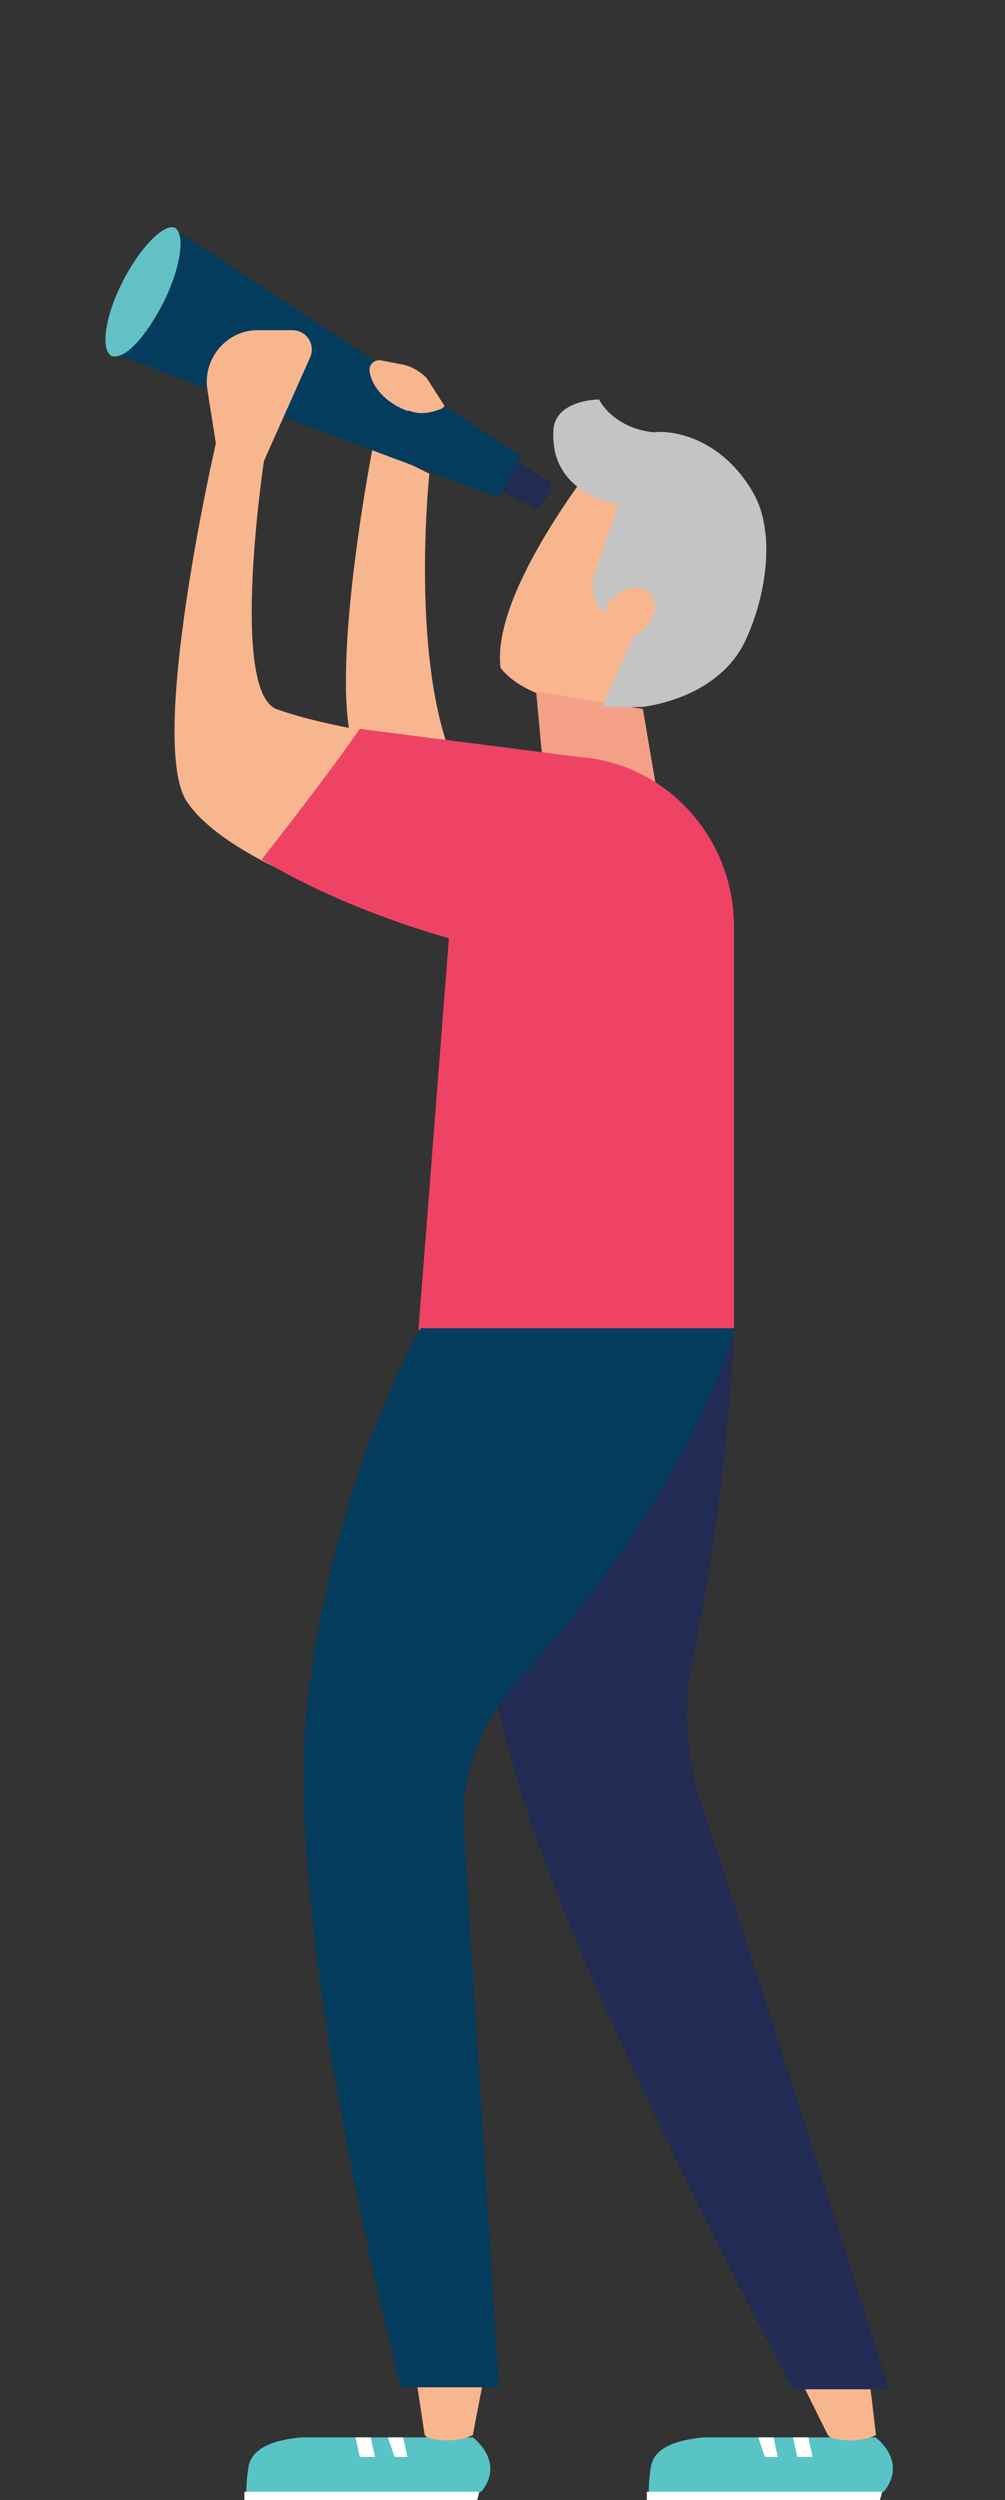 <?xml version="1.0" encoding="utf-8"?>
<!-- Generator: Adobe Illustrator 23.0.6, SVG Export Plug-In . SVG Version: 6.00 Build 0)  -->
<svg version="1.1" id="Layer_1" xmlns="http://www.w3.org/2000/svg" xmlns:xlink="http://www.w3.org/1999/xlink" x="0px" y="0px"
	 viewBox="0 0 257 639" style="enable-background:new 0 0 257 639;" xml:space="preserve">
<rect x="0" y="0" width="257" height="639" fill="#333333" stroke="none"/>
<style type="text/css">
	.st0{clip-path:url(#SVGID_2_);}
	.st1{fill:#58C4C5;}
	.st2{fill:#FFFFFF;}
	.st3{fill:#F8B68F;}
	.st4{fill:#212B53;}
	.st5{fill:#043C5E;}
	.st6{fill:#F4A086;}
	.st7{fill:#C4C4C4;}
	.st8{fill:#EF4366;}
	.st9{fill:#63C1C5;}
</style>
<g>
	<defs>
		<rect id="SVGID_1_" width="257" height="639"/>
	</defs>
	<clipPath id="SVGID_2_">
		<use xlink:href="#SVGID_1_"  style="overflow:visible;"/>
	</clipPath>
	<g class="st0">
		<path class="st1" d="M120.9,623H77c-6.1,0.6-12.2,2.2-13.4,7.2c0,0-0.6,3.3-0.6,6.7c1.7,1.7,60.1,0,60.1,0
			C129.3,629.1,120.9,623,120.9,623z"/>
		<path class="st2" d="M62.5,636.9h60.1l-0.6,2.2H62.5V636.9z"/>
		<path class="st2" d="M103.1,623h-3.9l1.7,5h3.3L103.1,623z"/>
		<path class="st2" d="M94.8,623h-3.9l1.1,5h3.9L94.8,623z"/>
		<path class="st3" d="M123.7,607.9l-2.8,14.5c-3.3,1.7-8.4,1.7-11.7,0.6l-0.6-0.6l-2.2-14.5H123.7z"/>
		<path class="st1" d="M223.9,623h-44c-6.1,0.6-12.3,2.2-13.4,7.2c0,0-0.6,3.3-0.6,6.7c1.7,1.7,60.1,0,60.1,0
			C232.3,629.1,223.9,623,223.9,623z"/>
		<path class="st2" d="M165.5,636.9h60.1l-0.6,2.2h-59.6V636.9z"/>
		<path class="st2" d="M206.7,623h-3.9l1.1,5h3.9L206.7,623z"/>
		<path class="st2" d="M197.8,623h-3.9l1.7,5h3.3L197.8,623z"/>
		<path class="st3" d="M222.3,607.9l1.7,14.5c-3.3,1.7-8.4,1.7-11.7,0.6l-0.6-0.6l-7.2-14.5H222.3z"/>
		<path class="st3" d="M156,113.3l36.2,24l-11.1,29c0,0.6-0.6,0.6-0.6,1.1c-0.6,0-1.7,0-2.2,0c0,0,0,0-0.6,0c0,0,0,0-0.6,0
			c-9.5,0-17.8,6.1-23.4,13.9c-6.1-0.6-11.7-1.7-17.3-4.5c-3.9-1.7-6.7-3.9-8.4-6.1C125.4,150,156,113.3,156,113.3z"/>
		<path class="st3" d="M109.8,121.1c0,0-4.5,42.3,4.5,69.1c-3.9,3.3-19.5,20.1-24.5-1.1c-5-21.2,5.6-75.2,5.6-75.2L109.8,121.1z"/>
		<path class="st4" d="M132.1,117.7l8.4,5.6l-3.3,6.7l-8.9-4.5L132.1,117.7z"/>
		<path class="st4" d="M137.1,125.5c-1.1,2.2-1.1,3.9,0,3.9c0.6,0.6,2.2-1.1,2.8-2.8c1.1-2.2,1.1-3.9,0-3.9
			C138.8,122.2,137.6,123.9,137.1,125.5z"/>
		<path class="st5" d="M28.5,86.5c1.7-3.9,4.5-9.5,8.4-15c6.1-8.4,7.8-12.8,7.8-12.8l88.5,57.9l-5.6,10.6L29.1,90.4
			C28.5,89.3,28.5,88.2,28.5,86.5z"/>
		<path class="st6" d="M164.4,181.2l3.3,19.5h-28.4l-2.2-24L164.4,181.2z"/>
		<path class="st3" d="M91.4,230.3c0,0-33.4-10.6-43.4-25.1c-10.6-14.5,7.2-91.9,7.2-91.9L53,99.4c-1.1-7.8,5-15,12.8-15h8.9
			c3.9,0,6.1,3.9,4.5,7.2l-11.7,26.2c0,0-8.9,59,3.3,63.5c14.5,5,31.2,6.7,31.2,6.7L91.4,230.3z"/>
		<path class="st7" d="M153.8,181.2l8.4-18.9l-5.6-3.3c-3.9-2.8-6.1-7.8-4.5-12.3l6.1-17.8c0,0-17.3-2.2-16.7-18.4
			c0-8.4,11.7-8.4,11.7-8.4s3.3,7.2,13.9,8.4c4.5-0.6,17.3,1.1,25.6,15.6c5.6,10,3.3,25.6-1.7,36.8c-4.5,10.6-15.6,16.2-26.7,17.8
			h-10.6V181.2z"/>
		<path class="st4" d="M187.8,340c0,0-1.7,40.7-10.6,84.1c-2.8,12.8-1.7,26.2,2.8,39c19.5,59,47.3,147.6,47.3,147.6h-24.5
			c0,0-56.2-104.7-70.7-156.5c-14.5-51.8-16.7-68.5-16.7-68.5l17.3-45.1h55.1V340z"/>
		<path class="st3" d="M167.2,153.4c1.1,2.8-1.1,6.7-4.5,8.9c-3.3,1.7-7.2,1.1-8.4-2.2c-1.1-2.8,1.1-6.7,4.5-8.9
			C162.7,149.5,166,150,167.2,153.4z"/>
		<path class="st8" d="M107,340h80.7V236.9c0-22.8-17.3-41.8-39.5-43.4L92,186.3c0,0-6.7,10-25.1,33.4
			c22.3,13.4,47.9,20.1,47.9,20.1L107,340z"/>
		<path class="st5" d="M187.8,340c0,0-11.1,41.2-53.5,87.5c-7.2,7.2-17.3,21.7-15.6,41.8l8.9,140.9h-25.1c0,0-30.6-117-23.9-174.9
			c6.7-57.9,29-95.8,29-95.8h80.2V340z"/>
		<path class="st9" d="M41.9,77.1c-4.5,8.9-10,15-13.4,13.9c-2.8-1.7-1.7-10,2.8-18.9c4.5-8.9,10.6-15,13.4-13.9
			C47.4,59.8,46.3,68.2,41.9,77.1z"/>
		<path class="st3" d="M113.7,103.8l-0.6,0.6c-2.8,1.1-5.6,1.7-8.4,0.6h-0.6c-4.5-1.7-8.4-5-9.5-9.5c-0.6-2.2,1.1-3.9,3.3-3.3
			l5.6,1.1c2.2,0.6,3.9,1.7,5.6,3.3L113.7,103.8z"/>
	</g>
</g>
</svg>

